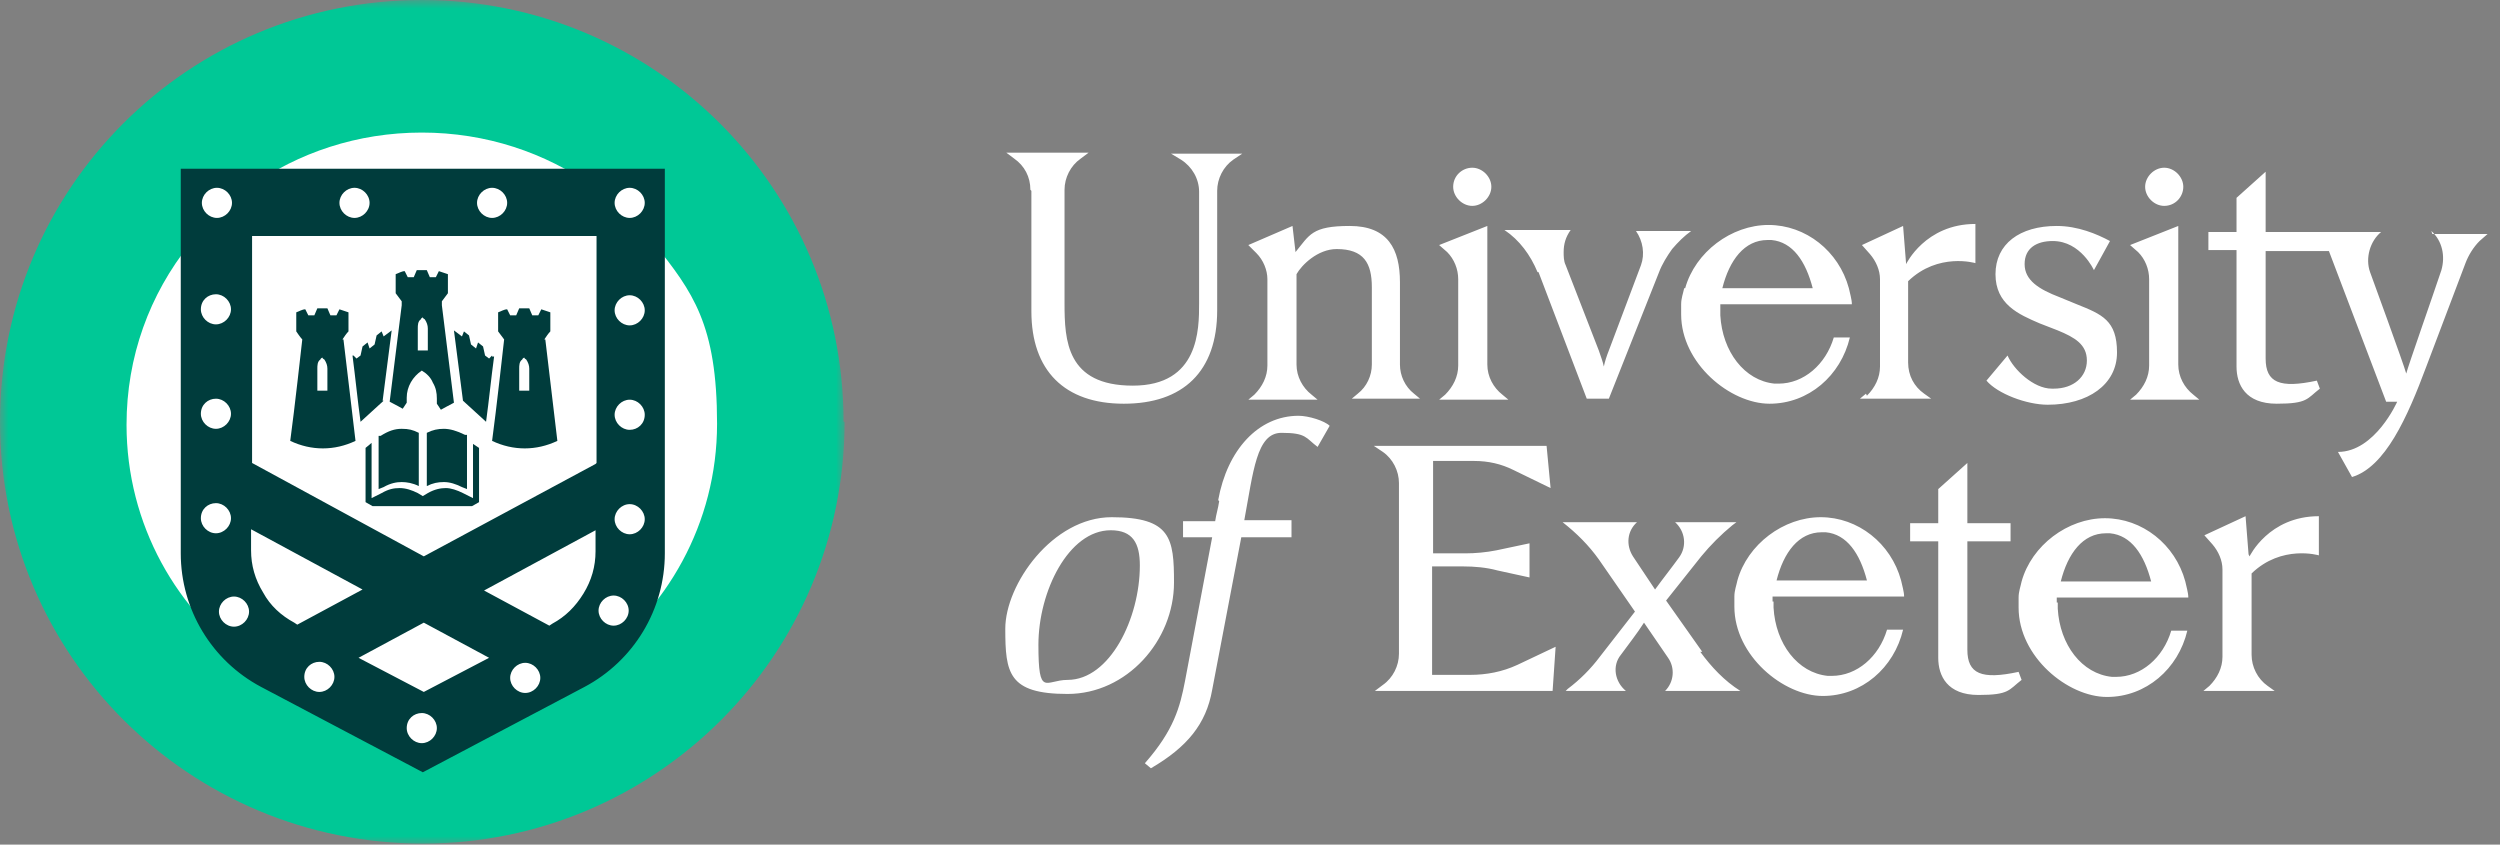 <svg width="148" height="50" viewBox="0 0 148 50" fill="none" xmlns="http://www.w3.org/2000/svg">
<rect x="0" y="0" width="148" height="50" fill="#808080" stroke="none"/>
<path d="M86.028 11.058C86.028 10.404 86.564 9.929 87.158 9.929C87.753 9.929 88.288 10.464 88.288 11.058C88.288 11.653 87.753 12.188 87.158 12.188C86.564 12.188 86.028 11.653 86.028 11.058ZM61.058 11.296V18.43C61.058 21.938 63.02 23.9 66.528 23.9C70.036 23.9 72.057 21.998 72.057 18.371V11.296C72.057 10.583 72.414 9.869 73.008 9.453L73.543 9.096H69.322L69.917 9.453C70.571 9.869 70.987 10.583 70.987 11.355V17.955C70.987 19.501 70.987 22.83 67.063 22.83C63.139 22.83 63.02 20.155 63.02 17.955V11.237C63.02 10.523 63.377 9.81 63.971 9.394L64.447 9.037H59.572L60.047 9.394C60.642 9.81 60.999 10.464 60.999 11.237L61.058 11.296ZM86.326 16.528V21.641C86.326 22.295 86.028 22.889 85.553 23.365L85.196 23.662H89.298L88.942 23.365C88.407 22.949 88.05 22.295 88.05 21.581V13.377L85.196 14.507L85.672 14.923C86.088 15.339 86.326 15.933 86.326 16.528ZM121.463 23.008C120.392 23.008 119.203 21.879 118.847 21.046L117.598 22.533C118.252 23.306 119.976 23.96 121.225 23.96C123.603 23.96 125.327 22.77 125.327 20.868C125.327 18.965 124.435 18.609 122.949 18.014L121.938 17.598C120.69 17.122 119.857 16.587 119.857 15.636C119.857 14.685 120.571 14.269 121.522 14.269C123.187 14.269 123.96 15.993 123.96 15.993C124.316 15.339 124.495 15.042 124.911 14.269C124.138 13.853 123.008 13.377 121.76 13.377C119.56 13.377 118.133 14.447 118.133 16.231C118.133 18.014 119.501 18.609 120.749 19.144L121.819 19.56C122.83 19.976 123.543 20.392 123.543 21.344C123.543 22.295 122.77 23.008 121.581 23.008H121.463ZM91.082 16.112L93.936 23.603H95.244L98.216 16.112C98.395 15.636 98.692 15.161 98.989 14.744C99.346 14.328 99.703 13.972 100.119 13.674H96.849C97.265 14.269 97.384 15.042 97.146 15.696L95.244 20.749C95.125 21.046 95.006 21.403 94.947 21.7C94.887 21.403 94.768 21.106 94.649 20.749L92.687 15.696C92.568 15.458 92.568 15.161 92.568 14.923C92.568 14.447 92.687 14.031 92.984 13.615H89.061C89.952 14.209 90.606 15.101 91.023 16.112H91.082ZM128.121 12.188C128.775 12.188 129.251 11.653 129.251 11.058C129.251 10.464 128.716 9.929 128.121 9.929C127.527 9.929 126.992 10.464 126.992 11.058C126.992 11.653 127.527 12.188 128.121 12.188ZM99.762 17.063C100.357 14.923 102.497 13.318 104.697 13.318C106.897 13.318 108.858 14.863 109.453 17.063C109.512 17.36 109.631 17.717 109.631 18.014H101.843C101.843 18.074 101.843 18.133 101.843 18.193C101.843 18.193 101.843 18.252 101.843 18.311C101.843 18.311 101.843 18.371 101.843 18.43C101.843 18.49 101.843 18.49 101.843 18.549C101.843 18.549 101.843 18.609 101.843 18.668C101.962 20.809 103.27 22.533 105.053 22.711C105.113 22.711 105.232 22.711 105.291 22.711C106.778 22.711 108.086 21.581 108.561 19.976H109.512C108.977 22.235 107.075 23.9 104.756 23.9C102.438 23.9 99.524 21.522 99.524 18.609C99.524 15.696 99.524 18.252 99.524 18.014C99.524 17.657 99.643 17.36 99.703 17.063H99.762ZM101.962 17.063H107.313C106.897 15.458 106.124 14.328 104.875 14.209C104.816 14.209 104.756 14.209 104.637 14.209C103.27 14.209 102.378 15.398 101.962 17.063ZM110.464 23.306L110.107 23.603H114.328L113.912 23.306C113.317 22.889 112.961 22.235 112.961 21.462V16.647C114.744 14.923 116.944 15.577 116.944 15.577V13.258C113.971 13.258 112.842 15.636 112.842 15.636L112.663 13.377L110.226 14.507L110.702 15.042C111.058 15.458 111.296 15.993 111.296 16.528V21.7C111.296 22.354 110.999 22.949 110.523 23.424L110.464 23.306ZM100.773 38.585L98.632 35.553L100.713 32.937C101.248 32.283 101.902 31.629 102.556 31.094L102.794 30.916H99.168C99.762 31.451 99.881 32.342 99.405 32.996C98.93 33.65 98.454 34.245 97.979 34.899L96.671 32.937C96.254 32.283 96.314 31.451 96.908 30.916H92.449H92.509C93.341 31.57 94.055 32.283 94.649 33.115L96.79 36.207L94.709 38.882C94.174 39.596 93.52 40.25 92.806 40.785L92.687 40.904H96.254C95.6 40.369 95.422 39.417 95.957 38.763C96.433 38.109 96.908 37.515 97.325 36.861L98.751 38.942C99.168 39.536 99.108 40.369 98.573 40.904H103.032C102.081 40.309 101.308 39.477 100.654 38.585H100.773ZM128.954 21.581V13.377L126.1 14.507L126.575 14.923C126.992 15.339 127.229 15.933 127.229 16.528V21.641C127.229 22.295 126.932 22.889 126.457 23.365L126.1 23.662H130.202L129.845 23.365C129.31 22.949 128.954 22.295 128.954 21.581ZM121.819 35.672C121.819 35.672 121.819 35.731 121.819 35.791C121.819 35.85 121.819 35.85 121.819 35.91C121.819 35.91 121.819 35.969 121.819 36.029C121.938 38.169 123.246 39.893 125.03 40.071C125.089 40.071 125.208 40.071 125.268 40.071C126.754 40.071 128.062 38.942 128.537 37.337H129.489C128.954 39.596 127.051 41.26 124.732 41.26C122.414 41.26 119.501 38.882 119.501 35.969C119.501 33.056 119.501 35.612 119.501 35.375C119.501 35.018 119.619 34.721 119.679 34.423C120.273 32.283 122.414 30.678 124.614 30.678C126.813 30.678 128.775 32.224 129.37 34.423C129.429 34.721 129.548 35.077 129.548 35.375H121.76C121.76 35.434 121.76 35.493 121.76 35.553C121.76 35.553 121.76 35.612 121.76 35.672H121.819ZM121.998 34.423H127.348C126.932 32.818 126.159 31.689 124.911 31.57C124.851 31.57 124.792 31.57 124.673 31.57C123.306 31.57 122.414 32.759 121.998 34.423ZM143.936 13.674C144.59 14.269 144.768 15.161 144.53 15.993C143.995 17.598 142.568 21.641 142.449 22.116C142.331 21.641 140.309 16.112 140.309 16.112C140.012 15.279 140.309 14.269 140.963 13.734H137.158H134.126V10.166L132.402 11.712V13.734H130.737V14.804H132.402V21.7C132.402 22.77 132.937 23.9 134.78 23.9C136.623 23.9 136.564 23.603 137.336 23.008L137.158 22.533C134.958 23.008 134.126 22.652 134.126 21.225V14.863H137.872L141.26 23.781H141.914C141.914 23.781 140.606 26.754 138.407 26.754L139.239 28.24C141.201 27.646 142.509 24.733 143.638 21.7L145.957 15.577C146.136 15.101 146.433 14.625 146.789 14.269L147.265 13.853H143.995L143.936 13.674ZM116.468 38.407V32.045H119.025V30.975H116.468V27.408L114.744 28.954V30.975H113.08V32.045H114.744V38.942C114.744 40.012 115.279 41.142 117.122 41.142C118.965 41.142 118.906 40.844 119.679 40.25L119.501 39.774C117.301 40.25 116.468 39.893 116.468 38.466V38.407ZM69.501 34.483C69.501 37.931 66.706 41.082 63.199 41.082C59.691 41.082 59.513 39.834 59.513 37.218C59.513 34.602 62.307 30.618 65.814 30.618C69.322 30.618 69.501 31.867 69.501 34.483ZM67.479 33.472C67.479 32.164 67.063 31.391 65.755 31.391C63.258 31.391 61.474 35.018 61.474 38.169C61.474 41.32 61.891 40.25 63.199 40.25C65.696 40.25 67.479 36.623 67.479 33.472ZM133.115 32.818L132.937 30.559L130.499 31.689L130.975 32.224C131.332 32.64 131.57 33.175 131.57 33.71V38.882C131.57 39.536 131.272 40.131 130.797 40.606L130.44 40.904H134.661L134.245 40.606C133.65 40.19 133.294 39.477 133.294 38.763V33.948C135.077 32.224 137.277 32.877 137.277 32.877V30.559C134.304 30.559 133.175 32.937 133.175 32.937L133.115 32.818ZM72.176 29.667C72.117 30.083 71.998 30.44 71.938 30.856H70.036V31.807H71.76L70.154 40.309C69.857 41.855 69.501 43.222 67.776 45.184L68.133 45.482C70.273 44.233 71.403 42.866 71.76 40.844L73.484 31.807H76.457V30.797H73.662C74.197 27.943 74.376 25.624 75.862 25.624C77.348 25.624 77.289 25.922 78.002 26.457L78.716 25.208C78.418 24.911 77.467 24.614 76.873 24.614C74.495 24.614 72.652 26.635 72.117 29.608L72.176 29.667ZM80.38 23.306L80.024 23.603H84.067L83.71 23.306C83.175 22.889 82.877 22.235 82.877 21.581V16.706C82.877 14.744 82.164 13.377 79.905 13.377C77.646 13.377 77.527 13.912 76.694 14.923C76.635 14.388 76.516 13.377 76.516 13.377L73.9 14.507L74.376 14.982C74.792 15.398 75.03 15.993 75.03 16.528V21.641C75.03 22.295 74.732 22.889 74.257 23.365L73.9 23.662H78.002L77.646 23.365C77.111 22.949 76.754 22.295 76.754 21.581V16.231C77.051 15.696 78.002 14.744 79.132 14.744C80.737 14.744 81.213 15.577 81.213 17.004V21.581C81.213 22.235 80.915 22.889 80.38 23.306ZM104.994 35.612C104.994 35.612 104.994 35.672 104.994 35.731C104.994 35.791 104.994 35.791 104.994 35.85C104.994 35.85 104.994 35.91 104.994 35.969C105.113 38.109 106.421 39.834 108.204 40.012C108.264 40.012 108.383 40.012 108.442 40.012C109.929 40.012 111.237 38.882 111.712 37.277H112.663C112.128 39.536 110.226 41.201 107.907 41.201C105.589 41.201 102.675 38.823 102.675 35.91C102.675 32.996 102.675 35.553 102.675 35.315C102.675 34.958 102.794 34.661 102.854 34.364C103.448 32.224 105.589 30.618 107.788 30.618C109.988 30.618 111.95 32.164 112.545 34.364C112.604 34.661 112.723 35.018 112.723 35.315H104.935C104.935 35.375 104.935 35.434 104.935 35.493C104.935 35.493 104.935 35.553 104.935 35.612H104.994ZM105.172 34.364H110.523C110.107 32.759 109.334 31.629 108.086 31.51C108.026 31.51 107.967 31.51 107.848 31.51C106.48 31.51 105.589 32.699 105.172 34.364ZM86.98 39.952C86.445 39.952 85.672 39.952 84.78 39.952V33.532H86.623C87.277 33.532 87.99 33.591 88.644 33.769L90.547 34.185V32.164L88.585 32.58C87.99 32.699 87.337 32.759 86.742 32.759H84.839V27.289C85.91 27.289 86.683 27.289 87.277 27.289C88.109 27.289 88.882 27.467 89.596 27.824L91.795 28.894L91.558 26.397H81.332L81.867 26.754C82.461 27.17 82.818 27.884 82.818 28.597V38.704C82.818 39.417 82.461 40.131 81.867 40.547L81.391 40.904H91.914L92.093 38.288L89.834 39.358C88.942 39.774 87.99 39.952 87.039 39.952H86.98Z" fill="white"/>
<mask id="mask0_9_311" style="mask-type:luminance" maskUnits="userSpaceOnUse" x="0" y="0" width="50" height="50">
<path d="M50 0H0V50H50V0Z" fill="white"/>
</mask>
<g mask="url(#mask0_9_311)">
<path d="M50 24.97C50 38.763 38.823 49.941 25.03 49.941C11.237 49.941 0 38.823 0 24.97C0 11.118 11.177 0 24.97 0C38.763 0 49.941 11.177 49.941 24.97" fill="#00C896"/>
<path d="M38.704 14.447V11.058H35.137C32.283 9.037 28.775 7.848 24.97 7.848C21.165 7.848 17.658 9.037 14.804 11.058H11.237V14.447C8.859 17.42 7.491 21.106 7.491 25.149C7.491 31.035 10.464 36.266 15.042 39.358C15.339 39.536 15.636 39.715 15.933 39.893L24.97 44.649L34.007 39.893C34.364 39.715 34.661 39.536 34.958 39.298C39.477 36.147 42.45 30.975 42.45 25.089C42.45 19.203 41.023 17.301 38.704 14.388" fill="white"/>
<path d="M31.272 23.127C31.094 23.127 30.916 23.127 30.737 23.127V21.819C30.737 21.641 30.737 21.403 30.916 21.284C30.916 21.284 30.916 21.225 31.035 21.165C31.035 21.165 31.035 21.225 31.153 21.284C31.272 21.462 31.332 21.641 31.332 21.819V23.127H31.272ZM32.224 20.095C32.343 19.917 32.461 19.738 32.58 19.619V18.49C32.402 18.43 32.224 18.371 32.045 18.311C31.986 18.43 31.926 18.549 31.867 18.668C31.748 18.668 31.629 18.668 31.51 18.668C31.451 18.549 31.391 18.371 31.332 18.252C31.153 18.252 30.975 18.252 30.737 18.252C30.678 18.371 30.618 18.549 30.559 18.668C30.44 18.668 30.321 18.668 30.202 18.668C30.143 18.549 30.083 18.43 30.024 18.311C29.845 18.311 29.667 18.43 29.489 18.49V19.619L29.845 20.095C29.845 20.095 29.37 24.376 29.132 26.1C30.381 26.694 31.748 26.694 32.996 26.1C32.759 24.138 32.283 20.095 32.283 20.095" fill="#003C3C"/>
<path d="M27.943 29.964L28.359 29.727V26.516L28.002 26.278V29.489L27.408 29.191C27.051 29.013 26.694 28.894 26.397 28.894C26.1 28.894 25.743 28.954 25.327 29.191L25.03 29.37L24.733 29.191C24.376 29.013 24.019 28.894 23.662 28.894C23.306 28.894 23.008 28.954 22.592 29.191L21.998 29.489V26.219L21.641 26.516V29.727L22.057 29.964" fill="#003C3C"/>
<path d="M27.646 25.803V28.954L27.348 28.835C26.992 28.656 26.635 28.538 26.278 28.538C25.922 28.538 25.624 28.597 25.267 28.775V25.624C25.624 25.446 25.922 25.386 26.278 25.386C26.635 25.386 27.051 25.505 27.527 25.743H27.646V25.803Z" fill="#003C3C"/>
<path d="M24.792 25.624V28.775C24.435 28.597 24.078 28.538 23.781 28.538C23.484 28.538 23.127 28.597 22.711 28.835L22.414 28.954V25.803H22.533C23.008 25.505 23.365 25.386 23.781 25.386C24.197 25.386 24.435 25.446 24.792 25.624Z" fill="#003C3C"/>
<path d="M19.322 23.127C19.144 23.127 18.965 23.127 18.787 23.127V21.819C18.787 21.641 18.787 21.403 18.965 21.284C18.965 21.284 18.965 21.225 19.084 21.165C19.084 21.165 19.084 21.225 19.203 21.284C19.322 21.462 19.382 21.641 19.382 21.819V23.127H19.322ZM20.273 20.095C20.392 19.917 20.511 19.738 20.63 19.619V18.49C20.452 18.43 20.273 18.371 20.095 18.311C20.036 18.43 19.976 18.549 19.917 18.668C19.798 18.668 19.679 18.668 19.56 18.668C19.501 18.549 19.441 18.371 19.382 18.252C19.203 18.252 19.025 18.252 18.787 18.252C18.728 18.371 18.668 18.549 18.609 18.668C18.49 18.668 18.371 18.668 18.252 18.668C18.193 18.549 18.133 18.43 18.074 18.311C17.895 18.311 17.717 18.43 17.539 18.49V19.619C17.539 19.619 17.776 19.976 17.895 20.095C17.895 20.095 17.42 24.376 17.182 26.1C18.43 26.694 19.798 26.694 21.046 26.1C20.809 24.138 20.333 20.095 20.333 20.095" fill="#003C3C"/>
<path d="M25.267 20.749C25.089 20.749 24.911 20.749 24.733 20.749V19.441C24.733 19.263 24.733 19.025 24.911 18.906C24.911 18.906 24.911 18.847 25.03 18.787C25.03 18.787 25.03 18.847 25.149 18.906C25.267 19.084 25.327 19.263 25.327 19.441V20.749H25.267ZM23.781 18.074C23.543 19.976 23.306 21.879 23.068 23.781C23.306 23.9 23.841 24.197 23.841 24.197L24.078 23.841V23.543C24.078 22.889 24.435 22.295 24.97 21.938C25.267 22.116 25.505 22.354 25.624 22.652C25.803 22.949 25.862 23.246 25.862 23.603V23.9L26.1 24.257C26.1 24.257 26.635 23.96 26.873 23.841C26.635 21.938 26.397 19.976 26.159 18.074V17.836L26.516 17.36V17.182V16.231C26.338 16.171 26.159 16.112 25.981 16.052C25.922 16.171 25.862 16.29 25.803 16.409C25.684 16.409 25.565 16.409 25.446 16.409C25.386 16.29 25.327 16.112 25.267 15.993C25.089 15.993 24.911 15.993 24.673 15.993C24.614 16.112 24.554 16.29 24.495 16.409C24.376 16.409 24.257 16.409 24.138 16.409C24.078 16.29 24.019 16.171 23.96 16.052C23.781 16.052 23.603 16.171 23.424 16.231V17.36L23.781 17.836V18.193V18.074Z" fill="#003C3C"/>
<path d="M29.132 21.046L28.954 21.225L28.716 21.046L28.597 20.511L28.3 20.273L28.181 20.63L27.884 20.392L27.765 19.857L27.467 19.619L27.348 19.917L26.873 19.56L27.408 23.722L28.775 24.97C28.954 23.662 29.073 22.414 29.251 21.106H29.132V21.046Z" fill="#003C3C"/>
<path d="M22.652 23.722L23.187 19.56L22.711 19.917L22.592 19.619L22.295 19.857L22.176 20.392L21.879 20.63L21.76 20.273L21.462 20.511L21.344 21.046L21.106 21.225L20.927 21.046H20.868C21.046 22.414 21.165 23.662 21.344 24.97L22.711 23.722H22.652Z" fill="#003C3C"/>
<path d="M39.358 32.759V9.988H10.701V32.759C10.701 36.088 12.545 39.12 15.458 40.666L25.03 45.719L34.602 40.666C37.515 39.12 39.358 36.088 39.358 32.759ZM30.202 40.131C30.202 39.655 30.618 39.239 31.094 39.239C31.57 39.239 31.986 39.655 31.986 40.131C31.986 40.606 31.57 41.023 31.094 41.023C30.618 41.023 30.202 40.606 30.202 40.131ZM24.078 43.103C24.078 42.568 24.495 42.212 24.97 42.212C25.446 42.212 25.862 42.628 25.862 43.103C25.862 43.579 25.446 43.995 24.97 43.995C24.495 43.995 24.078 43.579 24.078 43.103ZM21.225 38.942L25.089 36.861L28.954 38.942L25.089 40.963L21.225 38.942ZM18.014 40.071C18.014 39.536 18.43 39.18 18.906 39.18C19.382 39.18 19.798 39.596 19.798 40.071C19.798 40.547 19.382 40.963 18.906 40.963C18.43 40.963 18.014 40.547 18.014 40.071ZM14.863 31.332L21.462 34.899L17.598 36.98L17.42 36.861C16.647 36.445 15.993 35.85 15.577 35.077C15.101 34.304 14.863 33.472 14.863 32.58V31.213V31.332ZM11.891 30.678C11.891 30.143 12.307 29.786 12.782 29.786C13.258 29.786 13.674 30.202 13.674 30.678C13.674 31.153 13.258 31.57 12.782 31.57C12.307 31.57 11.891 31.153 11.891 30.678ZM11.891 24.495C11.891 23.96 12.307 23.603 12.782 23.603C13.258 23.603 13.674 24.019 13.674 24.495C13.674 24.97 13.258 25.386 12.782 25.386C12.307 25.386 11.891 24.97 11.891 24.495ZM11.891 18.311C11.891 17.776 12.307 17.42 12.782 17.42C13.258 17.42 13.674 17.836 13.674 18.311C13.674 18.787 13.258 19.203 12.782 19.203C12.307 19.203 11.891 18.787 11.891 18.311ZM13.734 12.009C13.734 12.485 13.318 12.901 12.842 12.901C12.366 12.901 11.95 12.485 11.95 12.009C11.95 11.534 12.366 11.118 12.842 11.118C13.318 11.118 13.734 11.534 13.734 12.009ZM14.744 36.207C14.744 36.682 14.328 37.099 13.852 37.099C13.377 37.099 12.961 36.682 12.961 36.207C12.961 35.731 13.377 35.315 13.852 35.315C14.328 35.315 14.744 35.731 14.744 36.207ZM21.879 12.009C21.879 12.485 21.462 12.901 20.987 12.901C20.511 12.901 20.095 12.485 20.095 12.009C20.095 11.534 20.511 11.118 20.987 11.118C21.462 11.118 21.879 11.534 21.879 12.009ZM30.024 12.009C30.024 12.485 29.608 12.901 29.132 12.901C28.656 12.901 28.24 12.485 28.24 12.009C28.24 11.534 28.656 11.118 29.132 11.118C29.608 11.118 30.024 11.534 30.024 12.009ZM35.256 27.467L25.089 32.937L14.923 27.408V13.972H35.315V27.408L35.256 27.467ZM35.256 32.64C35.256 33.532 35.018 34.364 34.542 35.137C34.067 35.91 33.472 36.504 32.699 36.92L32.521 37.039L28.656 34.958L35.256 31.391V32.699V32.64ZM36.326 35.256C36.801 35.256 37.218 35.672 37.218 36.147C37.218 36.623 36.801 37.039 36.326 37.039C35.85 37.039 35.434 36.623 35.434 36.147C35.434 35.672 35.85 35.256 36.326 35.256ZM38.169 12.009C38.169 12.485 37.753 12.901 37.277 12.901C36.801 12.901 36.385 12.485 36.385 12.009C36.385 11.534 36.801 11.118 37.277 11.118C37.753 11.118 38.169 11.534 38.169 12.009ZM38.169 18.371C38.169 18.847 37.753 19.263 37.277 19.263C36.801 19.263 36.385 18.847 36.385 18.371C36.385 17.895 36.801 17.479 37.277 17.479C37.753 17.479 38.169 17.895 38.169 18.371ZM38.169 24.554C38.169 25.089 37.753 25.446 37.277 25.446C36.801 25.446 36.385 25.03 36.385 24.554C36.385 24.078 36.801 23.662 37.277 23.662C37.753 23.662 38.169 24.078 38.169 24.554ZM38.169 30.737C38.169 31.213 37.753 31.629 37.277 31.629C36.801 31.629 36.385 31.213 36.385 30.737C36.385 30.262 36.801 29.845 37.277 29.845C37.753 29.845 38.169 30.262 38.169 30.737Z" fill="#003C3C"/>
</g>
</svg>
